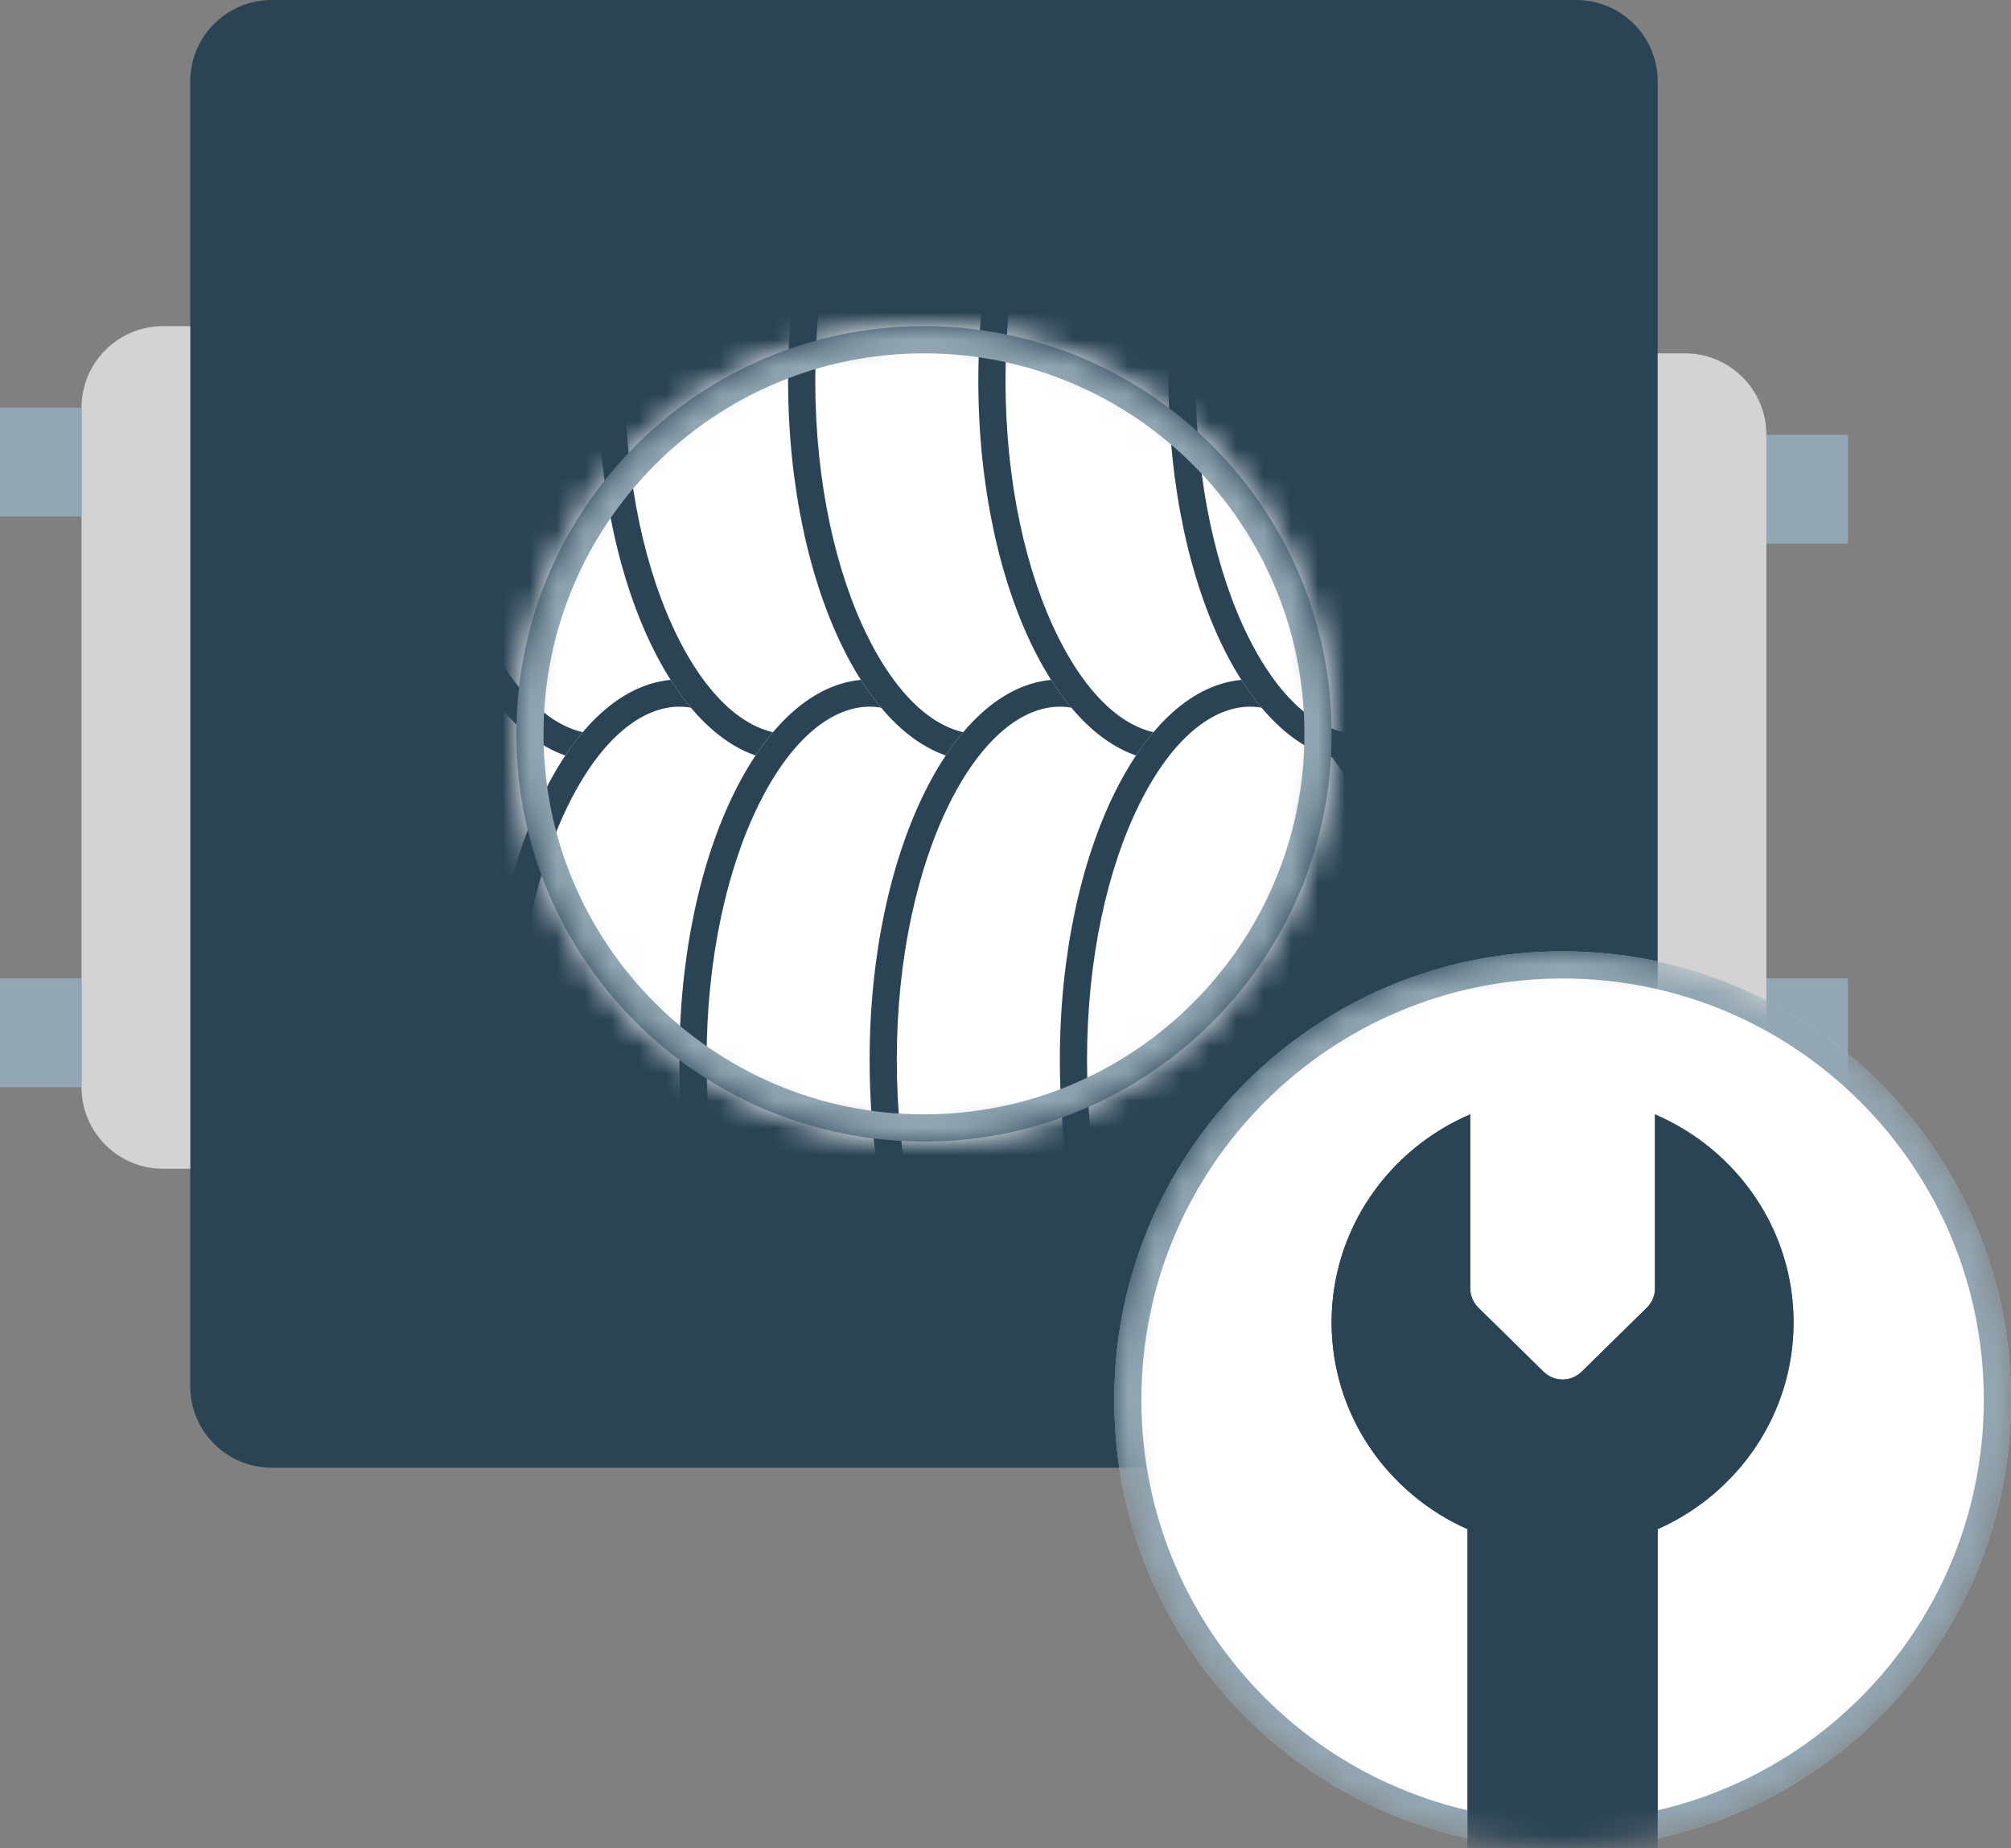 <svg width="74" height="68" viewBox="0 0 74 68" fill="none" xmlns="http://www.w3.org/2000/svg">
<rect x="0" y="0" width="74" height="68" fill="#808080" stroke="none"/>
<path d="M7 3C7 1.343 8.343 0 10 0H58C59.657 0 61 1.343 61 3V51C61 52.657 59.657 54 58 54H10C8.343 54 7 52.657 7 51V3Z" fill="#2A4455"/>
<mask id="mask0_1401_123553" style="mask-type:alpha" maskUnits="userSpaceOnUse" x="19" y="12" width="30" height="30">
<path d="M19 27C19 18.716 25.716 12 34 12C42.284 12 49 18.716 49 27C49 35.284 42.284 42 34 42C25.716 42 19 35.284 19 27Z" fill="#D9D9D9"/>
</mask>
<g mask="url(#mask0_1401_123553)">
<path d="M11 39C11 31.268 14.134 25 18 25C21.866 25 25 31.268 25 39C25 46.732 21.866 53 18 53C14.134 53 11 46.732 11 39Z" fill="white"/>
<path fill-rule="evenodd" clip-rule="evenodd" d="M13.945 29.548C12.761 31.915 12 35.256 12 39C12 42.744 12.761 46.085 13.945 48.452C15.158 50.88 16.65 52 18 52C19.35 52 20.842 50.88 22.055 48.452C23.239 46.085 24 42.744 24 39C24 35.256 23.239 31.915 22.055 29.548C20.842 27.12 19.35 26 18 26C16.65 26 15.158 27.12 13.945 29.548ZM18 25C14.134 25 11 31.268 11 39C11 46.732 14.134 53 18 53C21.866 53 25 46.732 25 39C25 31.268 21.866 25 18 25Z" fill="#2A4455"/>
<path d="M15 14C15 6.268 18.134 -9.49935e-07 22 -6.11959e-07C25.866 -2.73984e-07 29 6.268 29 14C29 21.732 25.866 28 22 28C18.134 28 15 21.732 15 14Z" fill="white"/>
<path fill-rule="evenodd" clip-rule="evenodd" d="M17.945 4.548C16.761 6.915 16 10.256 16 14C16 17.744 16.761 21.085 17.945 23.452C19.158 25.88 20.65 27 22 27C23.35 27 24.842 25.88 26.055 23.452C27.239 21.085 28 17.744 28 14C28 10.256 27.239 6.915 26.055 4.548C24.842 2.121 23.35 1 22 1C20.65 1 19.158 2.121 17.945 4.548ZM22 -6.11959e-07C18.134 -9.49935e-07 15 6.268 15 14C15 21.732 18.134 28 22 28C25.866 28 29 21.732 29 14C29 6.268 25.866 -2.73984e-07 22 -6.11959e-07Z" fill="#2A4455"/>
<path d="M18 39C18 31.268 21.134 25 25 25C28.866 25 32 31.268 32 39C32 46.732 28.866 53 25 53C21.134 53 18 46.732 18 39Z" fill="white"/>
<path fill-rule="evenodd" clip-rule="evenodd" d="M20.945 29.548C19.761 31.915 19 35.256 19 39C19 42.744 19.761 46.085 20.945 48.452C22.158 50.88 23.65 52 25 52C26.35 52 27.842 50.88 29.055 48.452C30.239 46.085 31 42.744 31 39C31 35.256 30.239 31.915 29.055 29.548C27.842 27.12 26.35 26 25 26C23.65 26 22.158 27.12 20.945 29.548ZM25 25C21.134 25 18 31.268 18 39C18 46.732 21.134 53 25 53C28.866 53 32 46.732 32 39C32 31.268 28.866 25 25 25Z" fill="#2A4455"/>
<path d="M22 14C22 6.268 25.134 -9.49935e-07 29 -6.11959e-07C32.866 -2.73984e-07 36 6.268 36 14C36 21.732 32.866 28 29 28C25.134 28 22 21.732 22 14Z" fill="white"/>
<path fill-rule="evenodd" clip-rule="evenodd" d="M24.945 4.548C23.761 6.915 23 10.256 23 14C23 17.744 23.761 21.085 24.945 23.452C26.158 25.88 27.65 27 29 27C30.35 27 31.842 25.88 33.055 23.452C34.239 21.085 35 17.744 35 14C35 10.256 34.239 6.915 33.055 4.548C31.842 2.121 30.35 1 29 1C27.65 1 26.158 2.121 24.945 4.548ZM29 -6.11959e-07C25.134 -9.49935e-07 22 6.268 22 14C22 21.732 25.134 28 29 28C32.866 28 36 21.732 36 14C36 6.268 32.866 -2.73984e-07 29 -6.11959e-07Z" fill="#2A4455"/>
<path d="M25 39C25 31.268 28.134 25 32 25C35.866 25 39 31.268 39 39C39 46.732 35.866 53 32 53C28.134 53 25 46.732 25 39Z" fill="white"/>
<path fill-rule="evenodd" clip-rule="evenodd" d="M27.945 29.548C26.761 31.915 26 35.256 26 39C26 42.744 26.761 46.085 27.945 48.452C29.158 50.88 30.65 52 32 52C33.35 52 34.842 50.88 36.055 48.452C37.239 46.085 38 42.744 38 39C38 35.256 37.239 31.915 36.055 29.548C34.842 27.12 33.35 26 32 26C30.65 26 29.158 27.12 27.945 29.548ZM32 25C28.134 25 25 31.268 25 39C25 46.732 28.134 53 32 53C35.866 53 39 46.732 39 39C39 31.268 35.866 25 32 25Z" fill="#2A4455"/>
<path d="M29 14C29 6.268 32.134 -9.49935e-07 36 -6.11959e-07C39.866 -2.73984e-07 43 6.268 43 14C43 21.732 39.866 28 36 28C32.134 28 29 21.732 29 14Z" fill="white"/>
<path fill-rule="evenodd" clip-rule="evenodd" d="M31.945 4.548C30.761 6.915 30 10.256 30 14C30 17.744 30.761 21.085 31.945 23.452C33.158 25.88 34.65 27 36 27C37.35 27 38.842 25.88 40.055 23.452C41.239 21.085 42 17.744 42 14C42 10.256 41.239 6.915 40.055 4.548C38.842 2.121 37.35 1 36 1C34.65 1 33.158 2.121 31.945 4.548ZM36 -6.11959e-07C32.134 -9.49935e-07 29 6.268 29 14C29 21.732 32.134 28 36 28C39.866 28 43 21.732 43 14C43 6.268 39.866 -2.73984e-07 36 -6.11959e-07Z" fill="#2A4455"/>
<path d="M32 39C32 31.268 35.134 25 39 25C42.866 25 46 31.268 46 39C46 46.732 42.866 53 39 53C35.134 53 32 46.732 32 39Z" fill="white"/>
<path fill-rule="evenodd" clip-rule="evenodd" d="M34.945 29.548C33.761 31.915 33 35.256 33 39C33 42.744 33.761 46.085 34.945 48.452C36.158 50.88 37.65 52 39 52C40.35 52 41.842 50.88 43.055 48.452C44.239 46.085 45 42.744 45 39C45 35.256 44.239 31.915 43.055 29.548C41.842 27.12 40.35 26 39 26C37.65 26 36.158 27.12 34.945 29.548ZM39 25C35.134 25 32 31.268 32 39C32 46.732 35.134 53 39 53C42.866 53 46 46.732 46 39C46 31.268 42.866 25 39 25Z" fill="#2A4455"/>
<path d="M36 14C36 6.268 39.134 -9.49935e-07 43 -6.11959e-07C46.866 -2.73984e-07 50 6.268 50 14C50 21.732 46.866 28 43 28C39.134 28 36 21.732 36 14Z" fill="white"/>
<path fill-rule="evenodd" clip-rule="evenodd" d="M38.945 4.548C37.761 6.915 37 10.256 37 14C37 17.744 37.761 21.085 38.945 23.452C40.158 25.88 41.65 27 43 27C44.35 27 45.842 25.88 47.055 23.452C48.239 21.085 49 17.744 49 14C49 10.256 48.239 6.915 47.055 4.548C45.842 2.121 44.35 1 43 1C41.65 1 40.158 2.121 38.945 4.548ZM43 -6.11959e-07C39.134 -9.49935e-07 36 6.268 36 14C36 21.732 39.134 28 43 28C46.866 28 50 21.732 50 14C50 6.268 46.866 -2.73984e-07 43 -6.11959e-07Z" fill="#2A4455"/>
<path d="M39 39C39 31.268 42.134 25 46 25C49.866 25 53 31.268 53 39C53 46.732 49.866 53 46 53C42.134 53 39 46.732 39 39Z" fill="white"/>
<path fill-rule="evenodd" clip-rule="evenodd" d="M41.945 29.548C40.761 31.915 40 35.256 40 39C40 42.744 40.761 46.085 41.945 48.452C43.158 50.88 44.65 52 46 52C47.35 52 48.842 50.88 50.055 48.452C51.239 46.085 52 42.744 52 39C52 35.256 51.239 31.915 50.055 29.548C48.842 27.12 47.35 26 46 26C44.65 26 43.158 27.12 41.945 29.548ZM46 25C42.134 25 39 31.268 39 39C39 46.732 42.134 53 46 53C49.866 53 53 46.732 53 39C53 31.268 49.866 25 46 25Z" fill="#2A4455"/>
<path d="M43 14C43 6.268 46.134 -9.49935e-07 50 -6.11959e-07C53.866 -2.73984e-07 57 6.268 57 14C57 21.732 53.866 28 50 28C46.134 28 43 21.732 43 14Z" fill="white"/>
<path fill-rule="evenodd" clip-rule="evenodd" d="M45.945 4.548C44.761 6.915 44 10.256 44 14C44 17.744 44.761 21.085 45.945 23.452C47.158 25.88 48.65 27 50 27C51.35 27 52.842 25.88 54.055 23.452C55.239 21.085 56 17.744 56 14C56 10.256 55.239 6.915 54.055 4.548C52.842 2.121 51.35 1 50 1C48.65 1 47.158 2.121 45.945 4.548ZM50 -6.11959e-07C46.134 -9.49935e-07 43 6.268 43 14C43 21.732 46.134 28 50 28C53.866 28 57 21.732 57 14C57 6.268 53.866 -2.73984e-07 50 -6.11959e-07Z" fill="#2A4455"/>
<path fill-rule="evenodd" clip-rule="evenodd" d="M34 13C26.268 13 20 19.268 20 27C20 34.732 26.268 41 34 41C41.732 41 48 34.732 48 27C48 19.268 41.732 13 34 13ZM34 12C25.716 12 19 18.716 19 27C19 35.284 25.716 42 34 42C42.284 42 49 35.284 49 27C49 18.716 42.284 12 34 12Z" fill="#92A7B3"/>
</g>
<path d="M3 15C3 13.343 4.343 12 6 12H7V43H6C4.343 43 3 41.657 3 40V15Z" fill="#D3D3D3"/>
<path d="M0 15H3V19H0V15Z" fill="#92A7B3"/>
<path d="M65 16H68V20H65V16Z" fill="#92A7B3"/>
<path d="M65 36H68V40H65V36Z" fill="#92A7B3"/>
<path d="M0 36H3V40H0V36Z" fill="#92A7B3"/>
<path d="M65 38C65 39.657 63.657 41 62 41L61 41L61 13L62 13C63.657 13 65 14.343 65 16L65 38Z" fill="#D3D3D3"/>
<mask id="mask1_1401_123553" style="mask-type:alpha" maskUnits="userSpaceOnUse" x="41" y="35" width="33" height="33">
<path d="M74 51.5C74 60.613 66.613 68 57.5 68C48.387 68 41 60.613 41 51.5C41 42.387 48.387 35 57.5 35C66.613 35 74 42.387 74 51.5Z" fill="#F5F5F5"/>
</mask>
<g mask="url(#mask1_1401_123553)">
<path fill-rule="evenodd" clip-rule="evenodd" d="M61 67.628C68.431 66.023 74 59.412 74 51.5C74 42.387 66.613 35 57.5 35C48.387 35 41 42.387 41 51.5C41 59.412 46.569 66.023 54 67.628V56.262C51.051 54.952 49 52.038 49 48.653C49 45.23 51.098 42.288 54.1 41V47.398C54.1 47.667 54.208 47.924 54.399 48.112L56.799 50.469C57.188 50.851 57.812 50.851 58.201 50.469L60.601 48.112C60.792 47.924 60.9 47.667 60.9 47.398V41C63.902 42.288 66 45.23 66 48.653C66 52.038 63.949 54.952 61 56.262V67.628Z" fill="white"/>
<path fill-rule="evenodd" clip-rule="evenodd" d="M57.5 67C66.06 67 73 60.06 73 51.5C73 42.94 66.06 36 57.5 36C48.94 36 42 42.94 42 51.5C42 60.06 48.94 67 57.5 67ZM57.5 68C66.613 68 74 60.613 74 51.5C74 42.387 66.613 35 57.5 35C48.387 35 41 42.387 41 51.5C41 60.613 48.387 68 57.5 68Z" fill="#92A7B3"/>
<path fill-rule="evenodd" clip-rule="evenodd" d="M61 56.262C63.949 54.952 66 52.038 66 48.653C66 45.23 63.902 42.288 60.9 41V47.398C60.9 47.667 60.792 47.924 60.601 48.112L58.201 50.469C57.812 50.851 57.188 50.851 56.799 50.469L54.399 48.112C54.208 47.924 54.1 47.667 54.1 47.398V41C51.098 42.288 49 45.23 49 48.653C49 52.038 51.051 54.952 54 56.262V68H61V56.262Z" fill="#2A4455"/>
</g>
</svg>

